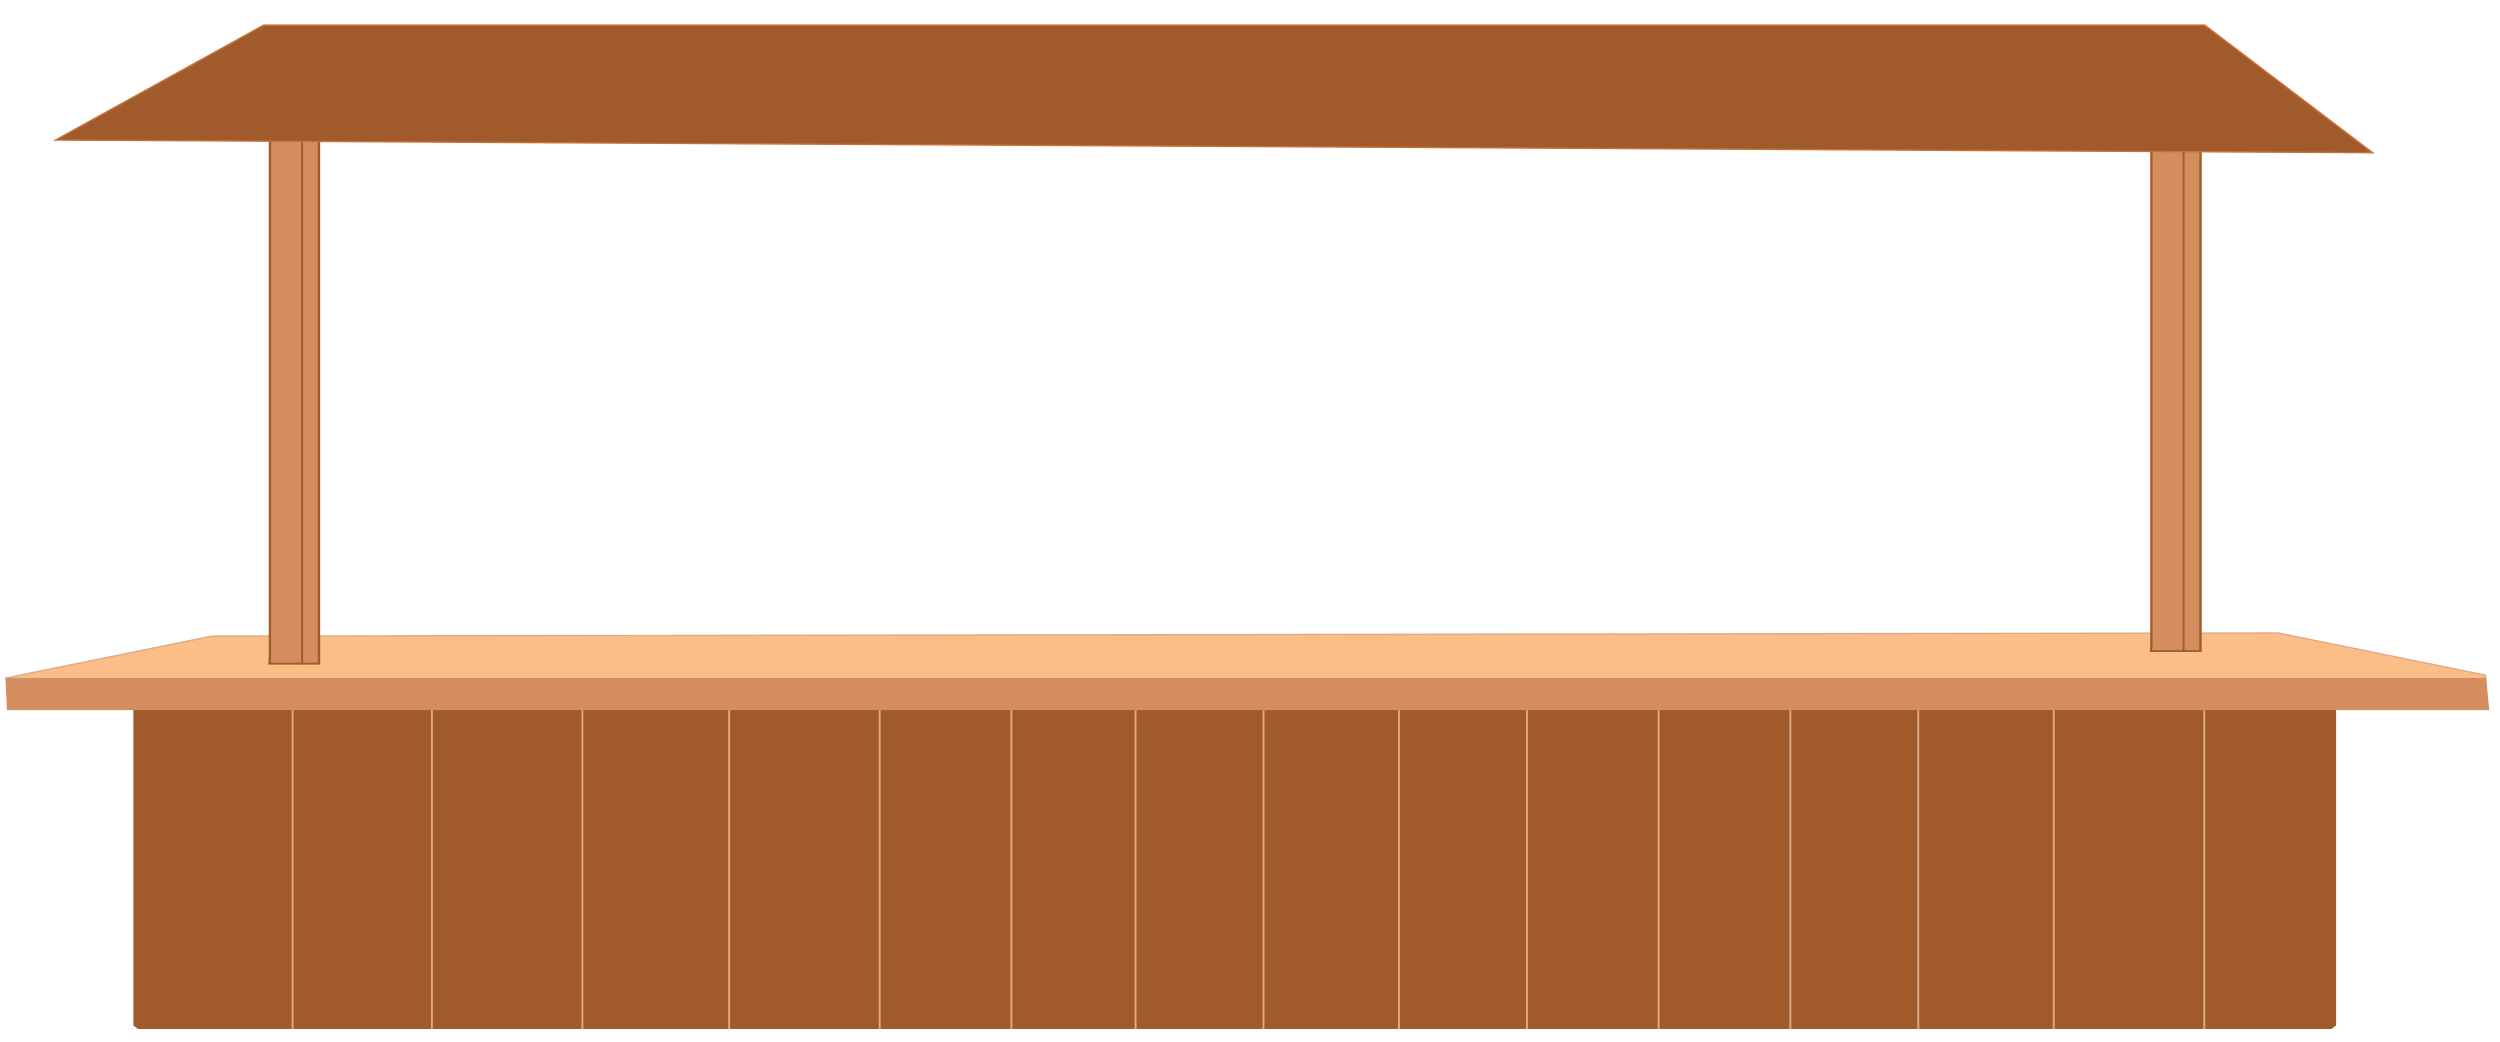 <?xml version="1.0" encoding="UTF-8" standalone="no"?>
<!-- Created with Inkscape (http://www.inkscape.org/) -->

<svg
   xmlns:dc="http://purl.org/dc/elements/1.1/"
   xmlns:cc="http://creativecommons.org/ns#"
   xmlns:rdf="http://www.w3.org/1999/02/22-rdf-syntax-ns#"
   xmlns:svg="http://www.w3.org/2000/svg"
   xmlns="http://www.w3.org/2000/svg"
   xmlns:sodipodi="http://sodipodi.sourceforge.net/DTD/sodipodi-0.dtd"
   xmlns:inkscape="http://www.inkscape.org/namespaces/inkscape"
   width="1920px"
   height="800px"
   viewBox="0 0 1920 800"
   version="1.1"
   id="SVGRoot"
   inkscape:version="0.92.4 (5da689c313, 2019-01-14)"
   sodipodi:docname="puesto.svg">
  <defs
     id="defs16918" />
  <sodipodi:namedview
     id="base"
     pagecolor="#ffffff"
     bordercolor="#666666"
     borderopacity="1.0"
     inkscape:pageopacity="0.0"
     inkscape:pageshadow="2"
     inkscape:zoom="0.89895833"
     inkscape:cx="960"
     inkscape:cy="400"
     inkscape:document-units="px"
     inkscape:current-layer="layer1"
     showgrid="false"
     inkscape:window-width="1920"
     inkscape:window-height="966"
     inkscape:window-x="0"
     inkscape:window-y="84"
     inkscape:window-maximized="1" />
  <g
     inkscape:label="Capa 1"
     inkscape:groupmode="layer"
     id="layer1">
    <g
       id="g6043"
       transform="matrix(1.445,0,0,1.098,-362.123,-51.946)">
      <rect
         style="opacity:1;fill:#a05a2c;fill-opacity:1;fill-rule:nonzero;stroke:#a05a2c;stroke-width:5;stroke-linecap:round;stroke-linejoin:bevel;stroke-miterlimit:4;stroke-dasharray:none;stroke-opacity:1;paint-order:stroke markers fill"
         id="rect20649"
         width="1165.718"
         height="224.963"
         x="323.988"
         y="539.604" />
      <path
         style="fill:#d38d5f;stroke:#d38d5f;stroke-width:1px;stroke-linecap:butt;stroke-linejoin:miter;stroke-opacity:1"
         d="M 254.769,543.537 H 1573.084 l -1.573,-22.024 H 253.982 Z"
         id="path20651"
         inkscape:connector-curvature="0" />
      <path
         style="fill:#fcbe87;fill-opacity:1;stroke:#deaa87;stroke-width:1px;stroke-linecap:butt;stroke-linejoin:miter;stroke-opacity:1"
         d="m 253.982,521.512 109.129,-29.241 1098.278,-2.222 110.074,29.494 0.048,1.969"
         id="path20653"
         inkscape:connector-curvature="0" />
      <g
         transform="matrix(1,0,0,1.049,0,-15.811)"
         id="g30355">
        <path
           style="fill:#d38d5f;fill-opacity:1;stroke:#a05a2c;stroke-width:1.257px;stroke-linecap:butt;stroke-linejoin:miter;stroke-opacity:1"
           d="M 394.056,498.738 V 147.135 l 26.097,0.787 v 354.75 h -26.322 z"
           id="path20660"
           inkscape:connector-curvature="0" />
        <path
           style="fill:#000000;fill-opacity:0;stroke:#a05a2c;stroke-width:1px;stroke-linecap:butt;stroke-linejoin:miter;stroke-opacity:1"
           d="M 411.17,503.059 V 147.43"
           id="path20662"
           inkscape:connector-curvature="0" />
      </g>
      <g
         id="g30359">
        <path
           inkscape:connector-curvature="0"
           id="path21211"
           d="M 1394.056,498.738 V 147.135 l 26.097,0.787 v 354.75 h -26.322 z"
           style="fill:#d38d5f;fill-opacity:1;stroke:#a05a2c;stroke-width:1.257px;stroke-linecap:butt;stroke-linejoin:miter;stroke-opacity:1" />
        <path
           inkscape:connector-curvature="0"
           id="path21213"
           d="M 1411.17,503.059 V 147.43"
           style="fill:#000000;fill-opacity:0;stroke:#a05a2c;stroke-width:1px;stroke-linecap:butt;stroke-linejoin:miter;stroke-opacity:1" />
      </g>
      <path
         inkscape:connector-curvature="0"
         id="path21228"
         d="m 280.184,145.253 1231.336,8.848 -89.217,-89.217 H 390.783 Z"
         style="fill:#a05a2c;fill-opacity:1;stroke:#c87137;stroke-width:1px;stroke-linecap:butt;stroke-linejoin:miter;stroke-opacity:1" />
      <path
         inkscape:connector-curvature="0"
         id="path21303"
         d="M 406.146,544.038 V 767.073"
         style="fill:none;stroke:#deaa87;stroke-width:1.001px;stroke-linecap:butt;stroke-linejoin:miter;stroke-opacity:1" />
      <path
         style="fill:none;stroke:#deaa87;stroke-width:1.001px;stroke-linecap:butt;stroke-linejoin:miter;stroke-opacity:1"
         d="M 480.146,544.038 V 767.073"
         id="path21305"
         inkscape:connector-curvature="0" />
      <path
         inkscape:connector-curvature="0"
         id="path21307"
         d="M 560.146,544.038 V 767.073"
         style="fill:none;stroke:#deaa87;stroke-width:1.001px;stroke-linecap:butt;stroke-linejoin:miter;stroke-opacity:1" />
      <path
         style="fill:none;stroke:#deaa87;stroke-width:1.001px;stroke-linecap:butt;stroke-linejoin:miter;stroke-opacity:1"
         d="M 638.146,544.038 V 767.073"
         id="path21309"
         inkscape:connector-curvature="0" />
      <path
         inkscape:connector-curvature="0"
         id="path21311"
         d="M 718.146,544.038 V 767.073"
         style="fill:none;stroke:#deaa87;stroke-width:1.001px;stroke-linecap:butt;stroke-linejoin:miter;stroke-opacity:1" />
      <path
         style="fill:none;stroke:#deaa87;stroke-width:1.001px;stroke-linecap:butt;stroke-linejoin:miter;stroke-opacity:1"
         d="M 788.146,544.038 V 767.073"
         id="path21313"
         inkscape:connector-curvature="0" />
      <path
         inkscape:connector-curvature="0"
         id="path21315"
         d="M 854.146,544.038 V 767.073"
         style="fill:none;stroke:#deaa87;stroke-width:1.001px;stroke-linecap:butt;stroke-linejoin:miter;stroke-opacity:1" />
      <path
         style="fill:none;stroke:#deaa87;stroke-width:1.001px;stroke-linecap:butt;stroke-linejoin:miter;stroke-opacity:1"
         d="M 922.146,544.038 V 767.073"
         id="path21317"
         inkscape:connector-curvature="0" />
      <path
         inkscape:connector-curvature="0"
         id="path21319"
         d="M 994.146,544.038 V 767.073"
         style="fill:none;stroke:#deaa87;stroke-width:1.001px;stroke-linecap:butt;stroke-linejoin:miter;stroke-opacity:1" />
      <path
         style="fill:none;stroke:#deaa87;stroke-width:1.001px;stroke-linecap:butt;stroke-linejoin:miter;stroke-opacity:1"
         d="M 1062.147,544.038 V 767.073"
         id="path21321"
         inkscape:connector-curvature="0" />
      <path
         inkscape:connector-curvature="0"
         id="path21323"
         d="M 1132.147,544.038 V 767.073"
         style="fill:none;stroke:#deaa87;stroke-width:1.001px;stroke-linecap:butt;stroke-linejoin:miter;stroke-opacity:1" />
      <path
         style="fill:none;stroke:#deaa87;stroke-width:1.001px;stroke-linecap:butt;stroke-linejoin:miter;stroke-opacity:1"
         d="M 1202.147,544.038 V 767.073"
         id="path21325"
         inkscape:connector-curvature="0" />
      <path
         inkscape:connector-curvature="0"
         id="path21327"
         d="M 1270.147,544.038 V 767.073"
         style="fill:none;stroke:#deaa87;stroke-width:1.001px;stroke-linecap:butt;stroke-linejoin:miter;stroke-opacity:1" />
      <path
         style="fill:none;stroke:#deaa87;stroke-width:1.001px;stroke-linecap:butt;stroke-linejoin:miter;stroke-opacity:1"
         d="M 1342.147,544.038 V 767.073"
         id="path21329"
         inkscape:connector-curvature="0" />
      <path
         inkscape:connector-curvature="0"
         id="path21331"
         d="M 1422.147,544.038 V 767.073"
         style="fill:none;stroke:#deaa87;stroke-width:1.001px;stroke-linecap:butt;stroke-linejoin:miter;stroke-opacity:1" />
    </g>
  </g>
</svg>
